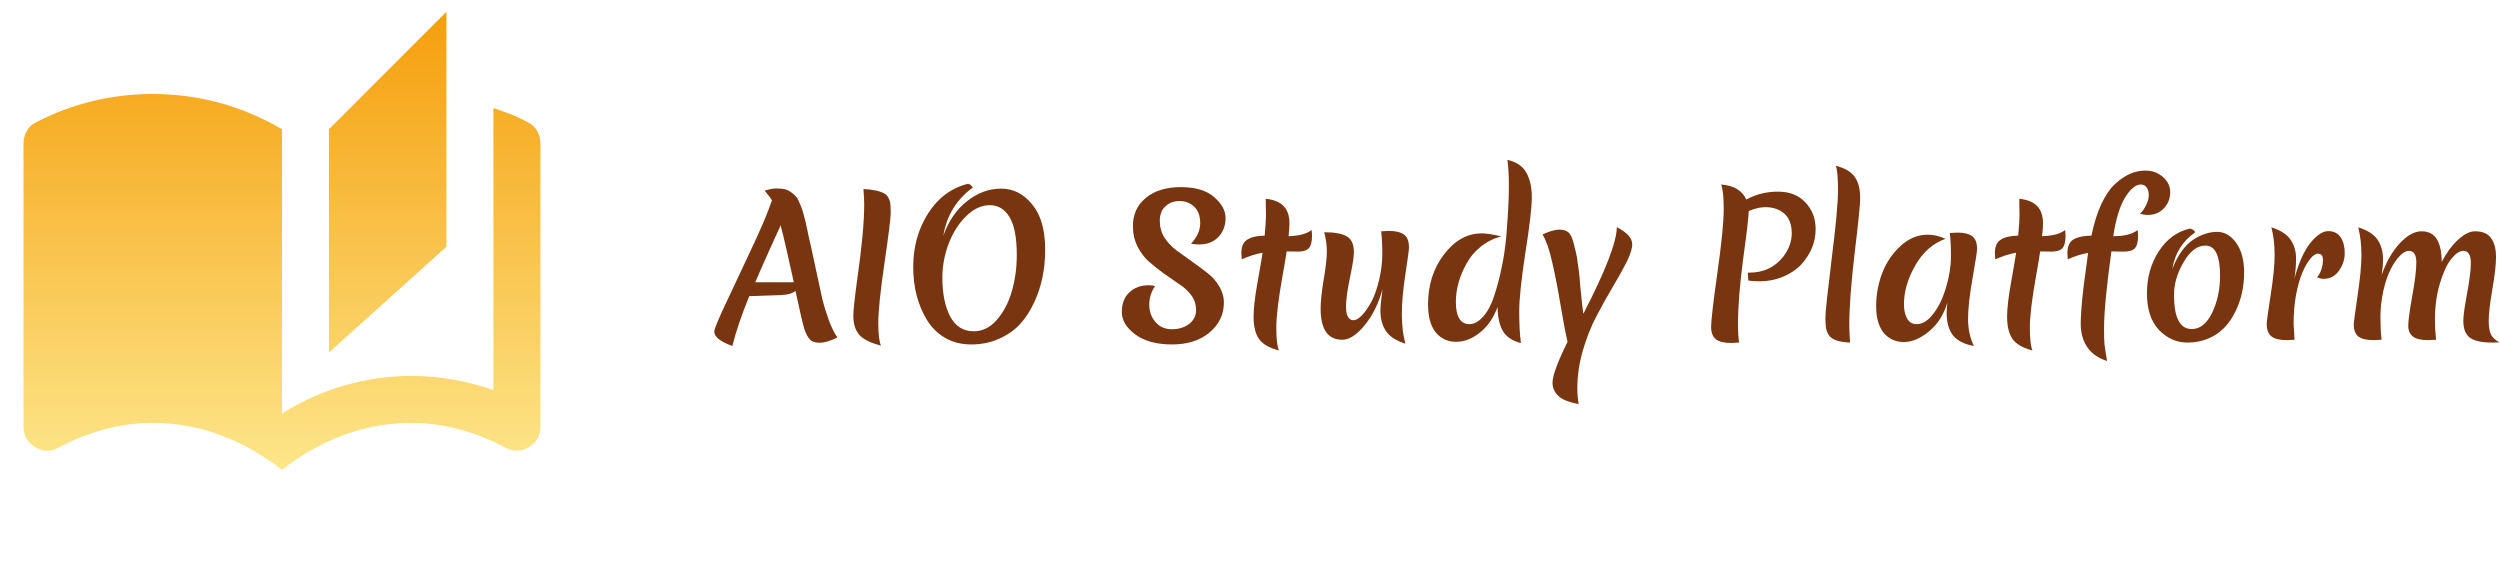 <svg width="266" height="60" viewBox="0 0 266 60" fill="none" xmlns="http://www.w3.org/2000/svg">
<mask id="mask0_1922_6183" style="mask-type:alpha" maskUnits="userSpaceOnUse" x="0" y="0" width="60" height="60">
<rect width="60" height="60" fill="#D9D9D9"/>
</mask>
<g mask="url(#mask0_1922_6183)">
<path d="M30 50C28 48.417 25.833 47.188 23.5 46.312C21.167 45.438 18.75 45 16.25 45C14.5 45 12.781 45.229 11.094 45.688C9.406 46.146 7.792 46.792 6.25 47.625C5.375 48.083 4.531 48.062 3.719 47.562C2.906 47.062 2.5 46.333 2.5 45.375V15.25C2.5 14.792 2.615 14.354 2.844 13.938C3.073 13.521 3.417 13.208 3.875 13C5.792 12 7.792 11.25 9.875 10.75C11.958 10.25 14.083 10 16.25 10C18.667 10 21.031 10.312 23.344 10.938C25.656 11.562 27.875 12.5 30 13.75V44C32.125 42.667 34.354 41.667 36.688 41C39.021 40.333 41.375 40 43.75 40C45.25 40 46.719 40.125 48.156 40.375C49.594 40.625 51.042 41 52.5 41.5V11.5C53.125 11.708 53.74 11.927 54.344 12.156C54.948 12.385 55.542 12.667 56.125 13C56.583 13.208 56.927 13.521 57.156 13.938C57.385 14.354 57.5 14.792 57.5 15.25V45.375C57.5 46.333 57.094 47.062 56.281 47.562C55.469 48.062 54.625 48.083 53.75 47.625C52.208 46.792 50.594 46.146 48.906 45.688C47.219 45.229 45.5 45 43.75 45C41.25 45 38.833 45.438 36.5 46.312C34.167 47.188 32 48.417 30 50ZM35 37.5V13.75L47.5 1.25V26.25L35 37.5Z" fill="url(#paint0_linear_1922_6183)"/>
</g>
<path d="M87.22 36.47C86.74 36.47 86.387 36.35 86.16 36.11C85.933 35.857 85.74 35.483 85.58 34.99C85.42 34.483 85.107 33.137 84.64 30.95C84.333 31.217 83.833 31.363 83.14 31.39L79.72 31.51C78.907 33.497 78.307 35.263 77.92 36.81C76.64 36.357 76 35.843 76 35.27C76 35.017 76.387 34.07 77.16 32.43C77.933 30.79 78.807 28.93 79.78 26.85C80.767 24.757 81.433 23.237 81.78 22.29L82.14 21.31C82.033 21.123 81.773 20.783 81.36 20.29C81.84 20.13 82.253 20.05 82.6 20.05C82.96 20.05 83.253 20.077 83.48 20.13C83.72 20.183 83.927 20.277 84.1 20.41C84.287 20.53 84.447 20.657 84.58 20.79C84.727 20.923 84.86 21.123 84.98 21.39C85.1 21.643 85.2 21.877 85.28 22.09C85.36 22.29 85.447 22.577 85.54 22.95C85.647 23.323 85.727 23.65 85.78 23.93C85.847 24.197 85.927 24.577 86.02 25.07C86.127 25.55 86.233 26.017 86.34 26.47C86.447 26.923 86.633 27.79 86.9 29.07C87.167 30.337 87.373 31.29 87.52 31.93C87.68 32.557 87.9 33.263 88.18 34.05C88.473 34.837 88.78 35.457 89.1 35.91C88.327 36.283 87.7 36.47 87.22 36.47ZM83.06 23.97C82.873 24.397 82.46 25.31 81.82 26.71C81.193 28.097 80.707 29.203 80.36 30.03H84.46C83.833 27.15 83.367 25.13 83.06 23.97Z" fill="#78350F"/>
<path d="M94.551 21.09C94.657 21.303 94.717 21.503 94.731 21.69C94.757 21.877 94.771 22.217 94.771 22.71C94.771 23.203 94.551 24.957 94.111 27.97C93.671 30.983 93.451 33.097 93.451 34.31C93.451 35.51 93.544 36.33 93.731 36.77C92.597 36.477 91.824 36.09 91.411 35.61C90.997 35.117 90.791 34.437 90.791 33.57C90.791 33.063 90.931 31.777 91.211 29.71C91.704 26.283 91.951 23.63 91.951 21.75C91.951 21.35 91.924 20.803 91.871 20.11C92.884 20.163 93.624 20.323 94.091 20.59C94.291 20.697 94.444 20.863 94.551 21.09Z" fill="#78350F"/>
<path d="M108.186 27.15C108.186 25.283 107.926 23.93 107.406 23.09C106.899 22.25 106.199 21.83 105.306 21.83C104.426 21.83 103.586 22.223 102.786 23.01C101.999 23.783 101.379 24.763 100.926 25.95C100.486 27.137 100.266 28.337 100.266 29.55C100.266 31.217 100.539 32.583 101.086 33.65C101.646 34.717 102.486 35.25 103.606 35.25C104.539 35.25 105.359 34.843 106.066 34.03C106.786 33.203 107.319 32.183 107.666 30.97C108.012 29.757 108.186 28.483 108.186 27.15ZM108.546 34.47C107.946 35.123 107.192 35.65 106.286 36.05C105.392 36.45 104.412 36.65 103.346 36.65C102.279 36.65 101.339 36.41 100.526 35.93C99.726 35.45 99.086 34.81 98.606 34.01C97.646 32.41 97.166 30.543 97.166 28.41C97.166 26.277 97.692 24.377 98.746 22.71C99.812 21.043 101.232 19.99 103.006 19.55C103.112 19.577 103.212 19.63 103.306 19.71C103.412 19.79 103.472 19.877 103.486 19.97C101.766 21.223 100.726 22.93 100.366 25.09C100.926 23.517 101.766 22.29 102.886 21.41C104.019 20.517 105.232 20.07 106.526 20.07C107.819 20.07 108.919 20.63 109.826 21.75C110.746 22.857 111.206 24.463 111.206 26.57C111.206 28.637 110.819 30.497 110.046 32.15C109.646 33.03 109.146 33.803 108.546 34.47Z" fill="#78350F"/>
<path d="M125.502 21.39C124.902 21.39 124.402 21.577 124.002 21.95C123.602 22.31 123.402 22.823 123.402 23.49C123.402 24.157 123.569 24.757 123.902 25.29C124.249 25.81 124.669 26.257 125.162 26.63C125.669 26.99 126.216 27.383 126.802 27.81C127.402 28.237 127.949 28.643 128.442 29.03C128.949 29.403 129.369 29.87 129.702 30.43C130.049 30.99 130.222 31.583 130.222 32.21C130.222 33.45 129.716 34.503 128.702 35.37C127.689 36.223 126.356 36.65 124.702 36.65C123.062 36.65 121.762 36.297 120.802 35.59C119.842 34.883 119.362 34.083 119.362 33.19C119.362 32.297 119.629 31.603 120.162 31.11C120.696 30.603 121.382 30.35 122.222 30.35C122.462 30.35 122.689 30.377 122.902 30.43C122.489 31.043 122.282 31.71 122.282 32.43C122.282 33.137 122.502 33.75 122.942 34.27C123.382 34.777 123.962 35.03 124.682 35.03C125.416 35.03 126.029 34.843 126.522 34.47C127.016 34.083 127.262 33.597 127.262 33.01C127.262 32.41 127.096 31.883 126.762 31.43C126.429 30.977 126.016 30.59 125.522 30.27C125.029 29.937 124.489 29.563 123.902 29.15C123.316 28.723 122.776 28.297 122.282 27.87C121.789 27.443 121.376 26.903 121.042 26.25C120.709 25.583 120.542 24.857 120.542 24.07C120.542 22.803 121.002 21.797 121.922 21.05C122.842 20.29 124.082 19.91 125.642 19.91C127.202 19.91 128.382 20.263 129.182 20.97C129.996 21.663 130.402 22.41 130.402 23.21C130.402 23.997 130.149 24.663 129.642 25.21C129.136 25.743 128.449 26.01 127.582 26.01C127.289 26.01 127.002 25.983 126.722 25.93C127.376 25.237 127.702 24.51 127.702 23.75C127.702 22.977 127.489 22.39 127.062 21.99C126.636 21.59 126.116 21.39 125.502 21.39Z" fill="#78350F"/>
<path d="M136.9 26.75C136.834 27.23 136.694 28.063 136.48 29.25C136.027 31.77 135.8 33.637 135.8 34.85C135.8 36.063 135.894 36.877 136.08 37.29C135.054 37.023 134.347 36.617 133.96 36.07C133.574 35.51 133.38 34.723 133.38 33.71C133.38 32.817 133.52 31.597 133.8 30.05C134.08 28.49 134.26 27.437 134.34 26.89C133.647 27.01 132.907 27.243 132.12 27.59C132.094 27.297 132.08 27.077 132.08 26.93C132.08 26.223 132.294 25.743 132.72 25.49C133.147 25.223 133.76 25.083 134.56 25.07C134.654 24.07 134.7 23.35 134.7 22.91C134.7 22.47 134.694 22.103 134.68 21.81C134.68 21.517 134.68 21.297 134.68 21.15C135.56 21.243 136.2 21.51 136.6 21.95C137 22.377 137.2 22.99 137.2 23.79C137.2 24.11 137.167 24.557 137.1 25.13C138.22 25.103 139.04 24.883 139.56 24.47C139.587 24.737 139.6 24.937 139.6 25.07C139.6 25.71 139.487 26.157 139.26 26.41C139.034 26.65 138.654 26.77 138.12 26.77C137.587 26.77 137.18 26.763 136.9 26.75Z" fill="#78350F"/>
<path d="M146.955 24.61C147.355 24.583 147.635 24.57 147.795 24.57C148.489 24.57 149.015 24.697 149.375 24.95C149.735 25.203 149.915 25.67 149.915 26.35C149.915 26.563 149.789 27.503 149.535 29.17C149.282 30.823 149.155 32.243 149.155 33.43C149.155 34.617 149.282 35.663 149.535 36.57C148.535 36.25 147.842 35.797 147.455 35.21C147.069 34.623 146.875 33.897 146.875 33.03C146.875 32.697 146.949 31.943 147.095 30.77C146.682 32.29 146.049 33.57 145.195 34.61C144.355 35.637 143.562 36.15 142.815 36.15C141.282 36.15 140.515 35.043 140.515 32.83C140.515 32.097 140.622 31.077 140.835 29.77C141.062 28.45 141.175 27.45 141.175 26.77C141.175 26.09 141.082 25.403 140.895 24.71C142.002 24.71 142.802 24.857 143.295 25.15C143.802 25.43 144.055 25.997 144.055 26.85C144.055 27.303 143.915 28.203 143.635 29.55C143.355 30.897 143.215 31.91 143.215 32.59C143.215 33.577 143.482 34.07 144.015 34.07C144.282 34.07 144.589 33.89 144.935 33.53C145.282 33.157 145.615 32.67 145.935 32.07C146.255 31.457 146.522 30.697 146.735 29.79C146.962 28.87 147.075 27.943 147.075 27.01C147.075 26.063 147.035 25.263 146.955 24.61Z" fill="#78350F"/>
<path d="M154.904 32.11C154.904 33.697 155.384 34.49 156.344 34.49C156.851 34.49 157.344 34.217 157.824 33.67C158.304 33.123 158.691 32.39 158.984 31.47C159.291 30.55 159.551 29.57 159.764 28.53C159.991 27.477 160.158 26.363 160.264 25.19C160.451 22.923 160.544 21.157 160.544 19.89C160.544 18.61 160.491 17.65 160.384 17.01C161.344 17.223 162.018 17.677 162.404 18.37C162.791 19.063 162.984 19.937 162.984 20.99C162.984 22.043 162.758 24.003 162.304 26.87C161.864 29.737 161.644 31.83 161.644 33.15C161.644 34.47 161.704 35.59 161.824 36.51C160.878 36.257 160.224 35.803 159.864 35.15C159.518 34.483 159.344 33.65 159.344 32.65C158.931 33.797 158.311 34.703 157.484 35.37C156.658 36.037 155.804 36.37 154.924 36.37C154.044 36.37 153.324 36.037 152.764 35.37C152.218 34.69 151.944 33.697 151.944 32.39C151.944 30.323 152.511 28.55 153.644 27.07C154.778 25.577 156.118 24.83 157.664 24.83C158.104 24.83 158.798 24.937 159.744 25.15C158.918 25.363 158.178 25.737 157.524 26.27C156.884 26.79 156.384 27.39 156.024 28.07C155.278 29.417 154.904 30.763 154.904 32.11Z" fill="#78350F"/>
<path d="M173.668 25.99C173.668 26.457 173.468 27.09 173.068 27.89C172.668 28.677 172.182 29.55 171.608 30.51C171.035 31.47 170.462 32.497 169.888 33.59C169.315 34.67 168.828 35.89 168.428 37.25C168.028 38.623 167.828 39.963 167.828 41.27C167.828 41.87 167.875 42.443 167.968 42.99C166.888 42.79 166.155 42.49 165.768 42.09C165.382 41.703 165.188 41.243 165.188 40.71C165.188 39.977 165.722 38.53 166.788 36.37C166.588 35.543 166.342 34.25 166.048 32.49C165.755 30.717 165.455 29.177 165.148 27.87C164.855 26.563 164.515 25.59 164.128 24.95C164.862 24.603 165.448 24.43 165.888 24.43C166.328 24.43 166.662 24.53 166.888 24.73C167.115 24.93 167.302 25.33 167.448 25.93C167.608 26.517 167.722 27.003 167.788 27.39C167.975 28.67 168.068 29.383 168.068 29.53C168.068 29.677 168.122 30.277 168.228 31.33C168.335 32.37 168.415 33.057 168.468 33.39C170.842 28.79 172.028 25.717 172.028 24.17C173.122 24.73 173.668 25.337 173.668 25.99Z" fill="#78350F"/>
<path d="M184.202 36.49C183.442 36.49 182.896 36.357 182.562 36.09C182.229 35.823 182.062 35.377 182.062 34.75C182.062 34.123 182.283 32.23 182.723 29.07C183.176 25.897 183.402 23.637 183.402 22.29C183.402 20.93 183.309 20.043 183.122 19.63C184.482 19.737 185.376 20.27 185.802 21.23C186.829 20.67 187.956 20.39 189.183 20.39C190.423 20.39 191.396 20.777 192.103 21.55C192.823 22.31 193.183 23.25 193.183 24.37C193.183 25.757 192.676 27.01 191.662 28.13C191.169 28.663 190.529 29.097 189.743 29.43C188.969 29.763 188.109 29.93 187.162 29.93C186.762 29.93 186.382 29.903 186.022 29.85L185.963 29.01C186.016 29.01 186.069 29.01 186.122 29.01C187.629 29.01 188.829 28.45 189.723 27.33C190.336 26.53 190.643 25.69 190.643 24.81C190.643 23.517 190.116 22.663 189.062 22.25C188.169 21.917 187.169 21.983 186.062 22.45V22.49C186.062 22.997 185.869 24.657 185.482 27.47C185.109 30.27 184.923 32.61 184.923 34.49C184.923 35.33 184.963 35.983 185.043 36.45C184.616 36.477 184.336 36.49 184.202 36.49Z" fill="#78350F"/>
<path d="M194.584 35.65C194.424 35.383 194.324 35.13 194.284 34.89C194.244 34.637 194.224 34.25 194.224 33.73C194.224 33.21 194.444 31.163 194.884 27.59C195.338 24.017 195.564 21.563 195.564 20.23C195.564 18.897 195.484 18.03 195.324 17.63C196.324 17.897 197.004 18.303 197.364 18.85C197.738 19.383 197.924 20.143 197.924 21.13C197.924 21.717 197.731 23.623 197.344 26.85C196.958 30.077 196.764 32.677 196.764 34.65C196.764 35.077 196.791 35.677 196.844 36.45C195.631 36.397 194.878 36.13 194.584 35.65Z" fill="#78350F"/>
<path d="M202.581 32.37C202.581 32.997 202.694 33.51 202.921 33.91C203.161 34.297 203.494 34.49 203.921 34.49C204.548 34.49 205.141 34.123 205.701 33.39C206.274 32.657 206.728 31.717 207.061 30.57C207.408 29.423 207.581 28.337 207.581 27.31C207.581 26.27 207.541 25.43 207.461 24.79C207.861 24.763 208.141 24.75 208.301 24.75C208.981 24.75 209.494 24.877 209.841 25.13C210.188 25.383 210.361 25.837 210.361 26.49C210.361 26.743 210.201 27.777 209.881 29.59C209.561 31.39 209.401 32.837 209.401 33.93C209.401 35.01 209.608 35.97 210.021 36.81C209.021 36.637 208.288 36.27 207.821 35.71C207.354 35.137 207.121 34.317 207.121 33.25C207.121 33.063 207.148 32.703 207.201 32.17C206.841 33.437 206.201 34.457 205.281 35.23C204.361 36.003 203.454 36.39 202.561 36.39C201.681 36.39 200.968 36.063 200.421 35.41C199.888 34.743 199.621 33.803 199.621 32.59C199.621 31.377 199.834 30.203 200.261 29.07C200.701 27.923 201.354 26.957 202.221 26.17C203.088 25.37 204.054 24.97 205.121 24.97C205.734 24.97 206.361 25.117 207.001 25.41C205.654 25.89 204.581 26.837 203.781 28.25C202.981 29.65 202.581 31.023 202.581 32.37Z" fill="#78350F"/>
<path d="M217.076 26.75C217.01 27.23 216.87 28.063 216.656 29.25C216.203 31.77 215.976 33.637 215.976 34.85C215.976 36.063 216.07 36.877 216.256 37.29C215.23 37.023 214.523 36.617 214.136 36.07C213.75 35.51 213.556 34.723 213.556 33.71C213.556 32.817 213.696 31.597 213.976 30.05C214.256 28.49 214.436 27.437 214.516 26.89C213.823 27.01 213.083 27.243 212.296 27.59C212.27 27.297 212.256 27.077 212.256 26.93C212.256 26.223 212.47 25.743 212.896 25.49C213.323 25.223 213.936 25.083 214.736 25.07C214.83 24.07 214.876 23.35 214.876 22.91C214.876 22.47 214.87 22.103 214.856 21.81C214.856 21.517 214.856 21.297 214.856 21.15C215.736 21.243 216.376 21.51 216.776 21.95C217.176 22.377 217.376 22.99 217.376 23.79C217.376 24.11 217.343 24.557 217.276 25.13C218.396 25.103 219.216 24.883 219.736 24.47C219.763 24.737 219.776 24.937 219.776 25.07C219.776 25.71 219.663 26.157 219.436 26.41C219.21 26.65 218.83 26.77 218.296 26.77C217.763 26.77 217.356 26.763 217.076 26.75Z" fill="#78350F"/>
<path d="M227.451 24.47C227.478 24.737 227.491 24.937 227.491 25.07C227.491 25.71 227.378 26.157 227.151 26.41C226.924 26.65 226.524 26.77 225.951 26.77C225.391 26.77 224.958 26.763 224.651 26.75C224.131 30.537 223.871 33.25 223.871 34.89C223.871 35.677 223.884 36.243 223.911 36.59C223.951 36.95 224.044 37.557 224.191 38.41C223.231 38.103 222.524 37.603 222.071 36.91C221.618 36.23 221.391 35.423 221.391 34.49C221.391 33.09 221.591 31.023 221.991 28.29C222.084 27.597 222.144 27.137 222.171 26.91C221.464 27.03 220.744 27.257 220.011 27.59C219.984 27.297 219.971 27.077 219.971 26.93C219.971 26.21 220.191 25.723 220.631 25.47C221.071 25.217 221.704 25.083 222.531 25.07C222.798 23.763 223.151 22.637 223.591 21.69C224.044 20.743 224.538 20.03 225.071 19.55C226.084 18.617 227.144 18.15 228.251 18.15C228.998 18.15 229.624 18.377 230.131 18.83C230.651 19.27 230.911 19.817 230.911 20.47C230.911 21.11 230.691 21.67 230.251 22.15C229.811 22.63 229.231 22.87 228.511 22.87C228.231 22.87 227.958 22.823 227.691 22.73C227.904 22.57 228.111 22.29 228.311 21.89C228.524 21.49 228.631 21.117 228.631 20.77C228.631 20.41 228.551 20.13 228.391 19.93C228.244 19.73 228.044 19.63 227.791 19.63C227.244 19.63 226.684 20.09 226.111 21.01C225.551 21.917 225.131 23.29 224.851 25.13C226.038 25.13 226.904 24.91 227.451 24.47Z" fill="#78350F"/>
<path d="M234.655 26.13C233.788 26.13 233.015 26.717 232.335 27.89C231.655 29.05 231.315 30.21 231.315 31.37C231.315 33.797 231.942 35.01 233.195 35.01C234.088 35.01 234.815 34.43 235.375 33.27C235.935 32.097 236.215 30.783 236.215 29.33C236.215 27.197 235.695 26.13 234.655 26.13ZM232.955 24.33C233.102 24.33 233.235 24.377 233.355 24.47C233.488 24.55 233.555 24.637 233.555 24.73C232.208 25.663 231.402 26.963 231.135 28.63C231.415 27.883 231.755 27.237 232.155 26.69C232.568 26.143 232.995 25.73 233.435 25.45C234.275 24.93 235.095 24.67 235.895 24.67C236.695 24.67 237.375 25.063 237.935 25.85C238.495 26.637 238.775 27.69 238.775 29.01C238.775 30.49 238.475 31.85 237.875 33.09C237.208 34.49 236.262 35.457 235.035 35.99C234.342 36.297 233.582 36.45 232.755 36.45C231.595 36.45 230.582 36.003 229.715 35.11C228.862 34.203 228.435 32.91 228.435 31.23C228.435 29.537 228.848 28.05 229.675 26.77C230.502 25.477 231.595 24.663 232.955 24.33Z" fill="#78350F"/>
<path d="M244.119 29.65C244.599 27.917 245.172 26.643 245.839 25.83C246.519 25.003 247.146 24.59 247.719 24.59C248.306 24.59 248.746 24.81 249.039 25.25C249.332 25.677 249.479 26.237 249.479 26.93C249.479 27.61 249.272 28.237 248.859 28.81C248.459 29.383 247.906 29.67 247.199 29.67C247.012 29.67 246.792 29.617 246.539 29.51C246.952 28.99 247.159 28.363 247.159 27.63C247.159 27.203 246.986 26.99 246.639 26.99C246.386 26.99 246.112 27.17 245.819 27.53C245.526 27.877 245.246 28.363 244.979 28.99C244.712 29.603 244.486 30.397 244.299 31.37C244.126 32.33 244.039 33.357 244.039 34.45C244.039 34.583 244.072 35.15 244.139 36.15C243.712 36.177 243.439 36.19 243.319 36.19C242.559 36.19 242.012 36.057 241.679 35.79C241.346 35.523 241.179 35.083 241.179 34.47C241.179 34.203 241.319 33.177 241.599 31.39C241.879 29.603 242.019 28.183 242.019 27.13C242.019 26.063 241.906 25.083 241.679 24.19C242.652 24.497 243.332 24.937 243.719 25.51C244.106 26.07 244.299 26.73 244.299 27.49C244.299 28.237 244.239 28.957 244.119 29.65Z" fill="#78350F"/>
<path d="M259.077 34.03C259.077 34.697 259.117 35.403 259.197 36.15C258.77 36.177 258.49 36.19 258.357 36.19C257.61 36.19 257.07 36.063 256.737 35.81C256.403 35.543 256.237 35.157 256.237 34.65C256.237 34.143 256.377 33.103 256.657 31.53C256.95 29.943 257.097 28.743 257.097 27.93C257.097 27.103 256.83 26.69 256.297 26.69C256.003 26.69 255.683 26.87 255.337 27.23C254.99 27.577 254.663 28.057 254.357 28.67C254.05 29.27 253.79 30.043 253.577 30.99C253.377 31.937 253.277 32.85 253.277 33.73C253.277 34.597 253.317 35.403 253.397 36.15C252.97 36.177 252.69 36.19 252.557 36.19C251.81 36.19 251.27 36.063 250.937 35.81C250.603 35.543 250.437 35.103 250.437 34.49C250.437 34.343 250.57 33.35 250.837 31.51C251.117 29.67 251.257 28.217 251.257 27.15C251.257 26.07 251.143 25.083 250.917 24.19C251.903 24.497 252.59 24.937 252.977 25.51C253.363 26.083 253.557 26.79 253.557 27.63C253.557 28.057 253.51 28.597 253.417 29.25C253.87 27.917 254.497 26.81 255.297 25.93C256.11 25.05 256.89 24.61 257.637 24.61C258.397 24.61 258.943 24.89 259.277 25.45C259.623 26.01 259.797 26.817 259.797 27.87C260.303 26.897 260.883 26.11 261.537 25.51C262.19 24.91 262.79 24.61 263.337 24.61C264.15 24.61 264.723 24.857 265.057 25.35C265.403 25.83 265.577 26.49 265.577 27.33C265.577 28.157 265.443 29.323 265.177 30.83C264.923 32.337 264.797 33.437 264.797 34.13C264.797 34.81 264.883 35.31 265.057 35.63C265.23 35.937 265.523 36.203 265.937 36.43C265.763 36.443 265.517 36.45 265.197 36.45C264.077 36.45 263.277 36.277 262.797 35.93C262.33 35.583 262.097 34.977 262.097 34.11C262.097 33.617 262.23 32.657 262.497 31.23C262.763 29.79 262.897 28.717 262.897 28.01C262.897 27.13 262.63 26.69 262.097 26.69C261.697 26.69 261.263 26.983 260.797 27.57C260.343 28.143 259.943 29.017 259.597 30.19C259.25 31.35 259.077 32.63 259.077 34.03Z" fill="#78350F"/>
<defs>
<linearGradient id="paint0_linear_1922_6183" x1="30" y1="1.25" x2="30" y2="50" gradientUnits="userSpaceOnUse">
<stop stop-color="#F59E0B"/>
<stop offset="1" stop-color="#FDE68A"/>
</linearGradient>
</defs>
</svg>
